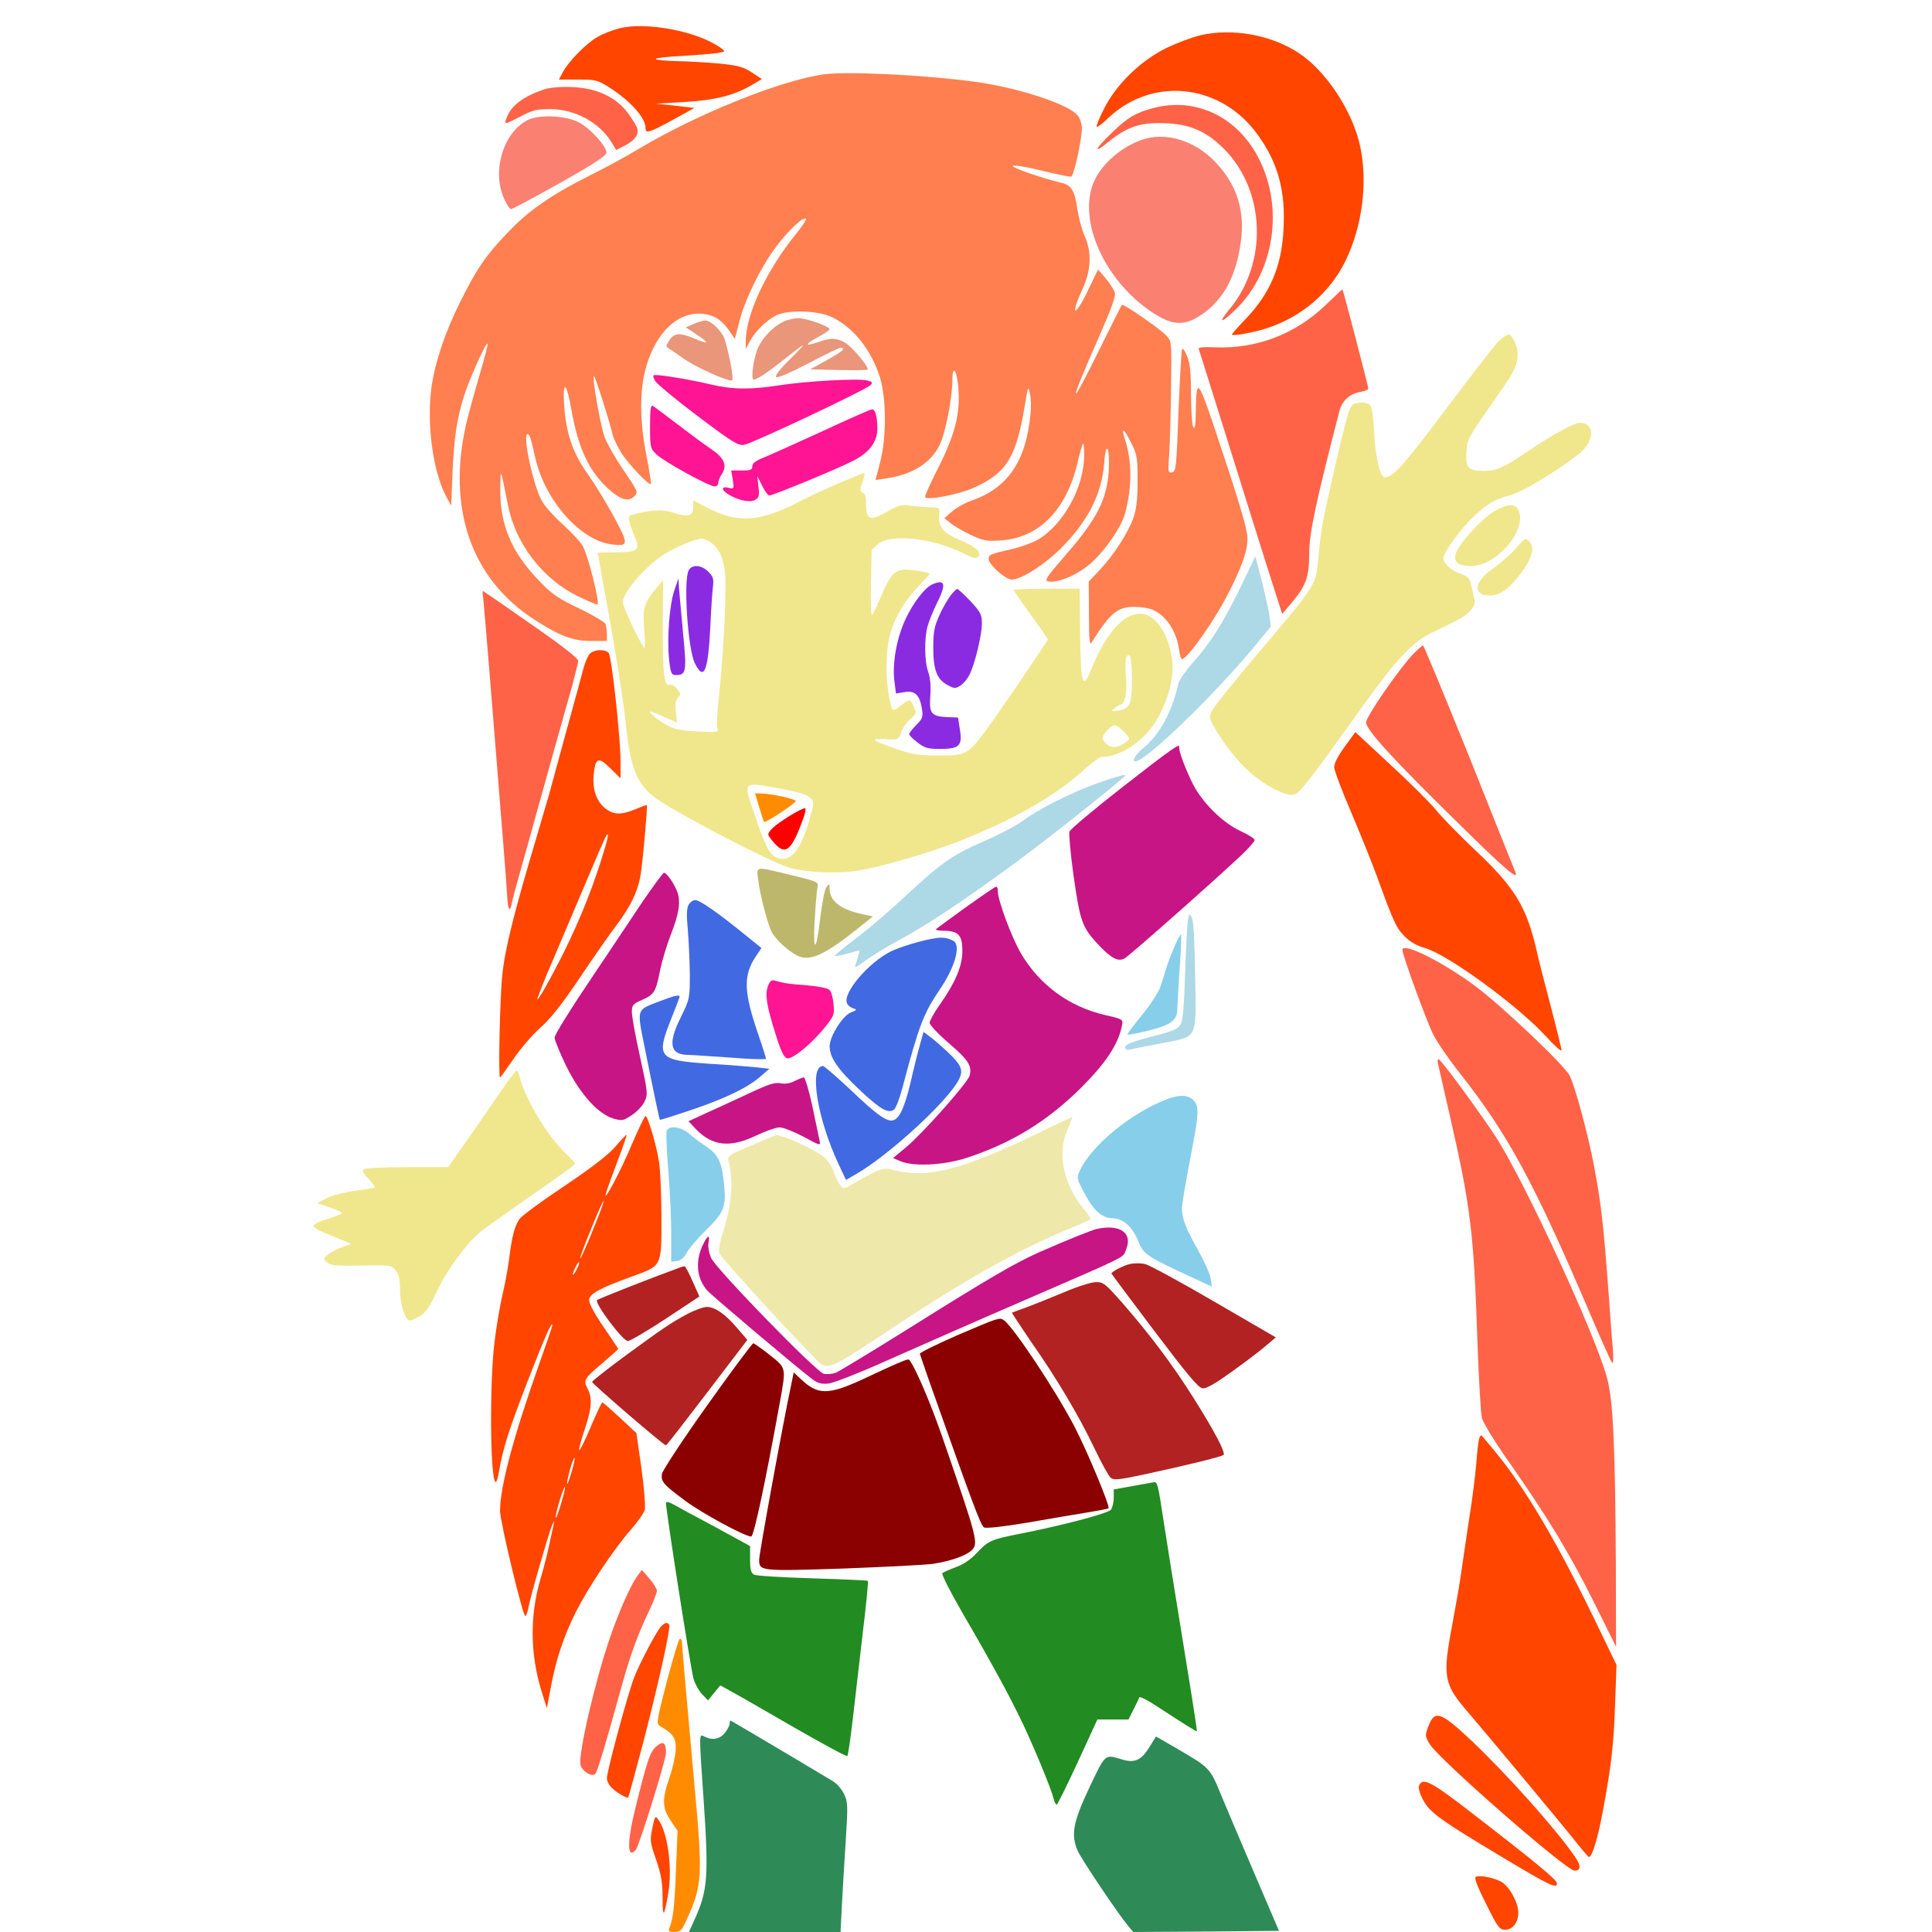 <?xml version="1.0" encoding="UTF-8" standalone="no"?>
<svg
   xmlns:dc="http://purl.org/dc/elements/1.1/"
   xmlns:cc="http://creativecommons.org/ns#"
   xmlns:rdf="http://www.w3.org/1999/02/22-rdf-syntax-ns#"
   xmlns:svg="http://www.w3.org/2000/svg"
   xmlns="http://www.w3.org/2000/svg"
   xmlns:sodipodi="http://sodipodi.sourceforge.net/DTD/sodipodi-0.dtd"
   xmlns:inkscape="http://www.inkscape.org/namespaces/inkscape"
   version="1.0"
   width="850pt"
   height="850pt"
   viewBox="0 0 850 850"
   preserveAspectRatio="xMidYMid meet"
   id="svg150"
   sodipodi:docname="3 #3145.svg"
   inkscape:version="0.92.2 5c3e80d, 2017-08-06">
  <defs
     id="defs154" />
  <sodipodi:namedview
     pagecolor="#ffffff"
     bordercolor="#666666"
     borderopacity="1"
     objecttolerance="10"
     gridtolerance="10"
     guidetolerance="10"
     inkscape:pageopacity="0"
     inkscape:pageshadow="2"
     inkscape:window-width="1920"
     inkscape:window-height="978"
     id="namedview152"
     showgrid="false"
     inkscape:zoom="0.58897835"
     inkscape:cx="753.12082"
     inkscape:cy="663.58431"
     inkscape:window-x="0"
     inkscape:window-y="1"
     inkscape:window-maximized="1"
     inkscape:current-layer="svg150" />
  <g
     transform="translate(0,850) scale(0.1,-0.1)"
     fill="#000000"
     stroke="none"
     id="g148">
    <path
       d="M0 4250 l0 -4250 1424 0 1423 0 12 57 c19 96 8 251 -19 268 -4 2 -21 -1 -38 -7 -27 -11 -34 -10 -49 5 -15 15 -18 36 -18 121 0 123 -3 128 -111 187 -96 53 -108 67 -105 132 5 164 100 496 240 837 28 69 51 131 51 139 0 33 -186 -231 -245 -349 -52 -105 -92 -235 -115 -379 -30 -188 -31 -189 -63 -100 -37 103 -191 742 -237 984 -51 271 -44 596 19 911 50 251 55 284 44 284 -5 0 -38 -19 -74 -43 -77 -52 -130 -119 -165 -209 -43 -112 -100 -177 -160 -181 -23 -2 -33 6 -61 48 -28 42 -33 59 -33 107 0 86 -9 91 -140 83 -114 -8 -144 -1 -184 44 -19 21 -19 22 2 51 12 16 22 31 22 34 0 3 -19 23 -42 44 l-41 39 20 34 c14 23 18 40 13 54 -12 30 -12 32 11 53 11 11 48 25 82 31 98 19 96 18 99 64 l3 42 180 6 c200 6 215 10 261 78 13 20 41 60 63 90 64 90 84 179 101 461 20 338 10 754 -30 1250 -52 633 -84 823 -153 917 -108 148 -160 359 -137 549 32 254 159 553 308 725 21 24 41 51 45 61 3 9 -6 49 -20 90 -31 87 -41 208 -23 292 22 106 84 210 190 317 152 153 263 199 480 199 144 0 211 -15 327 -71 75 -37 123 -76 190 -153 28 -32 52 -33 210 -5 132 23 360 28 453 9 30 -6 127 -15 215 -20 200 -11 313 -39 454 -110 57 -28 107 -48 111 -43 4 4 36 46 71 93 162 215 287 288 514 297 111 5 126 3 200 -22 105 -35 186 -85 261 -161 156 -158 243 -408 214 -621 -12 -95 -45 -205 -85 -283 -29 -57 -31 -90 -10 -149 55 -157 117 -466 130 -654 l7 -99 30 29 c16 15 126 157 245 316 219 291 242 315 282 290 30 -19 53 -61 58 -105 7 -58 -17 -112 -97 -223 -77 -107 -120 -189 -120 -229 0 -35 15 -56 40 -56 8 0 83 43 165 96 175 112 217 133 267 134 72 0 102 -92 54 -165 -9 -14 -70 -61 -137 -105 -71 -48 -128 -94 -139 -113 -27 -44 -25 -95 5 -139 15 -23 25 -51 25 -73 0 -76 -82 -185 -175 -232 -27 -14 -79 -47 -115 -73 -36 -26 -79 -54 -96 -63 -72 -37 -73 -65 -5 -224 104 -248 131 -312 179 -433 69 -174 132 -366 203 -619 33 -119 85 -304 116 -411 195 -688 218 -824 248 -1435 59 -1226 45 -1749 -56 -2168 -35 -145 -63 -191 -124 -203 -18 -3 -43 -17 -56 -30 -25 -27 -71 -32 -114 -12 -43 19 -62 -11 -67 -104 l-3 -78 897 0 898 0 0 4250 0 4250 -4250 0 -4250 0 0 -4250z"
       id="path4"
       style="fill:none" />
    <path
       d="M2720 8374 c-30 -8 -73 -25 -95 -39 -47 -27 -126 -108 -149 -153 l-17 -32 84 0 c80 0 86 -2 143 -38 90 -59 154 -131 154 -174 0 -27 14 -23 119 34 l96 53 -85 10 -85 9 125 7 c136 8 219 29 296 74 l46 27 -44 29 c-36 24 -61 31 -140 39 -53 5 -137 10 -187 11 -50 1 -93 5 -96 9 -2 4 50 11 118 14 67 4 137 10 156 13 32 6 33 7 15 20 -100 75 -335 120 -454 87z"
       id="path6"
       style="fill:#ff4500" />
    <path
       d="M5282 8345 c-35 -8 -102 -33 -150 -56 -113 -55 -221 -160 -275 -268 -21 -41 -35 -76 -32 -79 2 -3 27 15 53 41 197 183 496 148 657 -78 88 -123 121 -244 112 -413 -8 -163 -58 -282 -169 -398 -32 -33 -58 -63 -58 -66 0 -8 97 9 154 28 153 50 277 156 346 297 73 151 98 340 65 499 -32 157 -152 339 -276 418 -120 77 -288 107 -427 75z"
       id="path8"
       style="fill:#ff4500" />
    <path
       d="M3625 8173 c-189 -26 -557 -174 -815 -328 -52 -32 -149 -84 -215 -117 -169 -85 -268 -153 -360 -250 -95 -98 -139 -162 -210 -306 -67 -134 -110 -263 -126 -371 -23 -161 5 -375 64 -485 l22 -41 6 145 c7 155 18 234 50 336 22 72 97 239 104 232 3 -2 -13 -62 -34 -134 -21 -71 -48 -169 -60 -219 -85 -372 22 -682 300 -861 111 -72 169 -94 249 -94 l70 0 0 29 c0 16 -3 37 -6 46 -4 8 -57 40 -118 69 -97 47 -120 63 -181 128 -117 123 -166 243 -164 399 2 93 -1 99 35 -79 35 -168 153 -320 306 -395 42 -20 81 -37 86 -37 14 0 -42 223 -66 261 -12 19 -51 60 -86 92 -36 32 -77 77 -91 101 -38 65 -88 296 -64 296 9 0 13 -11 34 -104 42 -187 198 -364 336 -381 75 -10 76 -1 10 121 -32 60 -84 144 -114 187 -67 93 -97 181 -105 306 -7 114 11 100 33 -27 30 -167 77 -266 164 -345 52 -46 86 -56 111 -31 19 19 17 21 -45 113 -36 52 -74 119 -85 148 -18 50 -56 261 -47 269 4 4 70 -203 83 -261 4 -16 22 -52 39 -80 33 -50 121 -143 129 -134 2 2 -7 58 -20 124 -27 137 -30 259 -10 356 35 162 130 269 240 269 58 0 97 -22 133 -73 l26 -38 19 73 c25 100 92 237 160 329 54 73 122 138 134 126 3 -3 -16 -32 -42 -64 -133 -163 -224 -359 -223 -478 l0 -30 16 30 c23 45 73 94 117 117 54 27 191 22 252 -10 93 -48 167 -142 205 -261 29 -92 30 -265 1 -375 l-20 -78 46 7 c117 17 197 68 236 147 26 54 56 207 56 286 0 65 18 50 25 -22 13 -120 -11 -216 -96 -382 -27 -54 -49 -103 -49 -109 0 -20 152 9 223 43 139 65 180 134 218 372 12 70 13 73 20 40 5 -19 6 -60 3 -90 -20 -212 -101 -329 -266 -385 -25 -9 -60 -29 -79 -45 l-34 -30 25 -20 c14 -12 53 -35 88 -52 55 -26 71 -30 130 -26 170 9 292 131 342 339 10 45 22 84 25 87 3 3 5 -19 5 -50 0 -141 -91 -307 -205 -373 -22 -13 -72 -31 -110 -40 -101 -23 -105 -25 -105 -45 0 -24 74 -90 101 -90 42 0 144 65 219 140 117 118 177 236 188 372 7 104 26 73 20 -34 -8 -125 -52 -212 -188 -368 -86 -99 -97 -115 -78 -118 38 -7 109 20 168 64 64 47 153 169 170 236 31 115 31 228 -1 326 -18 55 -3 47 27 -15 27 -53 29 -67 29 -168 0 -80 -5 -124 -18 -162 -23 -66 -86 -164 -148 -230 l-49 -52 1 -143 c0 -115 3 -139 12 -124 82 130 113 156 188 156 26 0 60 -5 76 -11 60 -23 108 -93 120 -174 3 -25 9 -45 13 -45 24 0 147 175 207 295 65 129 87 198 80 253 -6 47 -47 182 -153 497 -64 187 -71 191 -73 40 -1 -56 -4 -75 -11 -65 -5 8 -10 72 -10 142 0 94 -4 138 -16 168 -9 23 -19 38 -23 35 -3 -4 -10 -126 -16 -273 -9 -247 -11 -267 -28 -270 -18 -4 -19 2 -13 80 3 45 7 176 8 290 3 204 3 206 -20 231 -28 30 -190 142 -196 136 -2 -2 -45 -87 -95 -189 -142 -288 -144 -265 -4 52 51 116 72 174 68 190 -4 13 -22 41 -40 63 l-34 39 -48 -99 c-54 -112 -75 -106 -23 7 41 88 45 168 11 242 -12 28 -26 81 -32 120 -10 76 -26 101 -67 111 -92 22 -223 68 -216 75 5 5 60 -4 128 -21 65 -16 123 -28 129 -26 12 4 46 161 47 212 0 17 -7 41 -16 54 -35 50 -259 124 -453 151 -220 30 -562 47 -666 33z"
       id="path10"
       style="fill:#ff7f50" />
    <path
       d="M2395 8107 c-98 -33 -151 -75 -169 -134 -7 -21 -3 -20 59 12 58 31 76 35 138 35 107 -1 213 -58 267 -145 l21 -35 39 20 c44 23 63 50 53 77 -3 10 -21 39 -40 65 -51 70 -138 111 -246 115 -50 2 -98 -2 -122 -10z"
       id="path12"
       style="fill:#ff6347" />
    <path
       d="M5072 8024 c-75 -20 -109 -40 -175 -103 -77 -73 -93 -104 -25 -49 87 71 144 90 252 86 113 -4 185 -36 263 -115 182 -185 191 -502 21 -705 -54 -65 -33 -61 35 7 164 164 205 442 96 656 -93 185 -279 274 -467 223z"
       id="path14"
       style="fill:#ff6347" />
    <path
       d="M2318 7970 c-105 -57 -154 -224 -101 -342 12 -27 26 -48 31 -48 6 0 102 51 214 114 141 79 204 120 206 133 4 26 -71 109 -122 135 -60 31 -178 35 -228 8z"
       id="path16"
       style="fill:#fa8072" />
    <path
       d="M5021 7884 c-99 -36 -187 -118 -215 -201 -58 -171 61 -423 263 -557 77 -51 126 -59 184 -30 115 60 184 172 206 340 19 137 -17 250 -110 349 -92 98 -223 137 -328 99z"
       id="path18"
       style="fill:#fa8072" />
    <path
       d="M5829 7155 c-132 -126 -304 -191 -485 -183 -53 2 -73 0 -70 -8 3 -7 59 -187 126 -400 67 -214 148 -474 181 -577 l60 -188 41 48 c64 76 78 114 78 219 0 88 30 228 132 622 12 49 44 79 94 88 19 3 34 10 34 15 0 9 -110 432 -114 436 0 1 -35 -32 -77 -72z"
       id="path20"
       style="fill:#ff6347" />
    <path
       d="M3445 7084 c-43 -22 -84 -63 -107 -108 -21 -41 -37 -146 -22 -146 15 0 65 34 139 93 39 31 73 57 76 57 4 0 -23 -29 -59 -64 -37 -36 -62 -68 -58 -74 4 -7 53 13 140 58 73 39 138 70 144 70 27 0 8 -17 -61 -55 l-72 -40 124 -3 c68 -1 126 -1 128 2 9 9 -69 101 -100 119 -39 21 -62 21 -117 2 -61 -21 -61 -11 -1 22 28 15 51 31 51 34 0 13 -100 49 -137 49 -21 0 -51 -7 -68 -16z"
       id="path22"
       style="fill:#e9967a" />
    <path
       d="M3051 7074 l-34 -14 47 -31 c26 -17 45 -33 43 -35 -2 -3 -25 5 -51 16 -64 27 -90 26 -111 -7 -17 -26 -17 -27 0 -38 9 -5 36 -24 59 -40 52 -39 207 -108 217 -98 7 7 -7 89 -31 175 -11 39 -61 88 -88 88 -9 -1 -32 -7 -51 -16z"
       id="path24"
       style="fill:#e9967a" />
    <path
       d="M6588 6993 c-19 -21 -124 -156 -232 -300 -180 -240 -227 -293 -265 -293 -19 0 -40 88 -45 193 -3 63 -10 115 -17 123 -8 10 -26 14 -48 12 -43 -4 -41 0 -101 -253 -60 -259 -69 -308 -79 -422 -12 -130 -5 -119 -260 -420 -106 -125 -200 -242 -209 -260 -15 -31 -14 -33 33 -110 27 -43 77 -106 111 -139 71 -71 179 -130 217 -120 25 6 63 55 314 405 143 199 212 270 300 311 121 58 134 65 160 92 20 21 24 33 19 55 -4 15 -10 43 -14 61 -6 28 -14 36 -47 48 -40 13 -75 45 -75 69 0 23 78 131 132 181 62 59 90 75 170 98 65 19 279 155 321 205 44 53 33 111 -22 111 -26 0 -115 -49 -236 -130 -102 -69 -131 -81 -186 -82 -70 0 -82 13 -77 84 5 61 -2 49 165 289 58 83 71 128 52 182 -8 23 -21 43 -29 45 -9 1 -32 -14 -52 -35z"
       id="path26"
       style="fill:#f0e68c" />
    <path
       d="M2882 6825 c8 -14 92 -84 188 -156 154 -116 177 -130 204 -126 36 6 534 241 555 262 12 12 10 15 -14 21 -39 10 -270 -3 -385 -21 -127 -20 -209 -19 -305 4 -79 19 -209 41 -240 41 -14 0 -14 -3 -3 -25z"
       id="path28"
       style="fill:#ff1493" />
    <path
       d="M2860 6625 c0 -92 1 -98 28 -124 30 -30 231 -141 256 -141 9 0 16 7 16 15 0 9 7 27 16 40 24 37 11 69 -44 107 -26 17 -92 66 -147 108 -55 42 -106 80 -112 84 -10 6 -13 -15 -13 -89z"
       id="path30"
       style="fill:#ff1493" />
    <path
       d="M3610 6599 c-118 -54 -234 -106 -257 -115 -29 -12 -43 -23 -43 -35 0 -16 -8 -19 -46 -19 l-47 0 7 -41 c6 -40 6 -41 -19 -35 -31 8 -33 -9 -2 -28 43 -27 94 -38 118 -26 18 10 21 18 16 58 l-5 47 21 -42 c12 -24 26 -43 31 -43 18 0 319 125 376 156 67 36 100 82 100 138 0 53 -9 86 -24 85 -6 0 -108 -45 -226 -100z"
       id="path32"
       style="fill:#ff1493" />
    <path
       d="M3695 6376 c-55 -23 -140 -63 -190 -89 -160 -82 -260 -89 -385 -25 l-70 36 0 -29 c0 -40 -21 -46 -86 -25 -53 17 -100 14 -186 -10 -18 -5 -15 -25 16 -98 24 -56 11 -66 -85 -66 -44 0 -79 -1 -79 -3 0 -2 9 -52 20 -113 53 -285 91 -522 105 -654 18 -171 47 -246 118 -303 69 -56 489 -277 592 -312 69 -23 217 -31 312 -15 96 15 312 78 435 126 244 96 426 199 551 312 37 34 75 62 85 62 87 0 197 78 249 177 70 131 80 248 31 355 -80 173 -222 111 -324 -140 -41 -101 -49 -80 -52 146 l-2 202 -145 0 c-80 0 -145 -3 -145 -6 0 -3 34 -52 75 -109 41 -56 75 -105 75 -108 0 -7 -234 -351 -284 -416 -68 -90 -81 -96 -199 -95 -84 0 -116 5 -181 28 -113 39 -123 47 -52 44 58 -3 59 -3 70 29 6 17 23 43 39 57 31 29 31 27 15 61 -14 31 -19 31 -57 -1 -23 -19 -32 -22 -36 -12 -28 79 -33 234 -10 323 20 77 65 153 126 216 27 28 49 52 49 54 0 8 -99 23 -121 18 -39 -9 -55 -29 -90 -111 -18 -42 -36 -81 -41 -87 -6 -6 -8 50 -6 138 l3 149 28 24 c56 48 243 27 381 -43 35 -18 51 -22 59 -14 19 19 -5 43 -73 72 -79 33 -103 60 -98 110 3 36 3 36 -37 37 -22 0 -61 4 -87 7 -41 6 -54 3 -101 -24 -82 -47 -97 -41 -97 39 0 24 -5 40 -15 44 -13 4 -13 10 0 46 8 22 11 40 7 39 -4 -1 -52 -20 -107 -43z m-563 -266 c42 -32 61 -94 60 -190 -1 -139 -13 -337 -28 -474 -8 -71 -12 -138 -8 -149 6 -19 3 -20 -89 -15 -79 4 -103 10 -139 31 -40 23 -79 57 -65 57 2 0 30 -11 60 -25 l56 -24 -6 47 c-4 35 -1 52 10 63 13 13 12 18 -4 38 -11 13 -25 21 -34 18 -23 -10 -30 51 -29 265 l1 196 -30 -36 c-55 -69 -60 -88 -53 -179 4 -46 5 -83 2 -83 -11 0 -96 179 -96 201 0 40 89 146 168 201 50 35 147 77 178 78 12 0 33 -9 46 -20z m1848 -599 c0 -110 -8 -128 -60 -137 -33 -5 -34 -5 -16 10 11 9 23 16 26 16 19 0 30 56 24 120 -7 71 -1 106 16 95 6 -3 10 -49 10 -104z m-35 -231 c28 -29 28 -30 9 -45 -33 -25 -63 -29 -84 -10 -25 23 -25 33 2 62 28 30 38 29 73 -7z m-1510 -250 c75 -14 116 -26 129 -40 19 -19 19 -20 -3 -97 -41 -141 -86 -192 -146 -165 -31 14 -49 51 -96 191 -50 147 -55 142 116 111z"
       id="path34"
       style="fill:#f0e68c" />
    <path
       d="M3030 5991 c-24 -45 -4 -346 27 -409 40 -80 58 -38 68 158 3 69 8 146 11 172 5 41 3 50 -20 73 -30 30 -71 33 -86 6z"
       id="path36"
       style="fill:#8a2be2" />
    <path
       d="M2966 5900 c-21 -65 -32 -210 -22 -304 7 -60 10 -66 31 -66 44 0 47 16 30 186 -8 88 -16 177 -18 199 l-2 40 -19 -55z"
       id="path38"
       style="fill:#8a2be2" />
    <path
       d="M3340 4949 c10 -34 20 -63 22 -65 6 -6 140 83 139 92 -2 9 -106 32 -153 33 l-26 1 18 -61z"
       id="path40"
       style="fill:#ff8c00" />
    <path
       d="M3470 4908 c-62 -39 -89 -64 -90 -80 0 -4 13 -22 28 -39 49 -54 76 -30 127 113 8 21 11 40 7 42 -4 2 -37 -14 -72 -36z"
       id="path42"
       style="fill:#ff0000" />
    <path
       d="M6570 6248 c-56 -34 -155 -145 -166 -186 -9 -34 12 -52 63 -52 56 0 108 27 160 83 48 52 71 115 57 155 -14 39 -49 39 -114 0z"
       id="path44"
       style="fill:#f0e68c" />
    <path
       d="M6665 6083 c-22 -25 -66 -63 -97 -85 -83 -56 -90 -118 -14 -118 45 0 86 29 139 100 48 64 61 112 35 138 -17 17 -18 16 -63 -35z"
       id="path46"
       style="fill:#f0e68c" />
    <path
       d="M5457 5915 c-76 -156 -132 -245 -212 -334 -30 -34 -57 -74 -61 -89 -26 -122 -83 -226 -155 -284 -33 -27 -51 -58 -34 -58 44 0 336 281 514 494 l82 99 -6 48 c-4 26 -19 95 -34 154 l-28 107 -66 -137z"
       id="path48"
       style="fill:#add8e6" />
    <path
       d="M4104 5930 c-33 -13 -85 -79 -120 -154 -39 -83 -59 -194 -49 -273 l7 -54 37 6 c46 8 67 -12 77 -72 6 -38 3 -45 -25 -73 -17 -17 -31 -35 -31 -40 0 -5 17 -22 37 -37 31 -24 46 -28 99 -28 85 0 99 14 87 86 l-8 52 -47 2 c-71 3 -81 16 -75 94 3 42 0 78 -9 104 -17 47 -18 147 -3 202 6 22 24 66 40 99 43 86 38 109 -17 86z"
       id="path50"
       style="fill:#8a2be2" />
    <path
       d="M4182 5880 c-12 -16 -35 -55 -49 -87 -22 -48 -27 -72 -27 -143 0 -98 16 -140 65 -165 28 -15 33 -15 55 -1 13 9 31 30 39 47 23 44 55 175 55 226 0 39 -6 50 -51 99 -29 30 -55 54 -58 53 -3 0 -16 -13 -29 -29z"
       id="path52"
       style="fill:#8a2be2" />
    <path
       d="M2126 5868 c2 -18 15 -172 29 -343 60 -740 75 -933 77 -977 3 -53 13 -63 20 -20 3 15 20 79 38 142 18 63 45 160 60 215 15 55 54 192 85 305 32 113 69 246 83 295 13 50 25 97 26 107 1 11 -71 67 -208 162 -114 80 -210 146 -211 146 -2 0 -2 -15 1 -32z"
       id="path54"
       style="fill:#ff6347" />
    <path
       d="M6218 5623 c-60 -62 -208 -276 -208 -301 0 -33 123 -167 406 -444 207 -204 267 -255 251 -215 -3 6 -94 234 -202 505 -109 270 -201 492 -204 492 -4 0 -23 -17 -43 -37z"
       id="path56"
       style="fill:#ff6347" />
    <path
       d="M2596 5625 c-9 -9 -20 -35 -27 -58 -6 -23 -42 -157 -81 -297 -38 -140 -72 -264 -75 -275 -3 -11 -26 -87 -50 -170 -100 -335 -142 -501 -153 -615 -11 -102 -18 -450 -10 -450 3 1 29 37 59 81 30 44 83 106 118 137 46 41 96 104 175 222 61 91 133 194 160 229 65 86 98 157 108 233 11 75 29 292 26 296 -2 1 -24 -7 -50 -18 -63 -27 -98 -25 -135 5 -38 32 -55 83 -49 147 8 75 20 80 73 28 l45 -44 0 76 c0 104 -39 460 -52 475 -14 18 -63 16 -82 -2z m68 -847 c-47 -161 -109 -319 -189 -479 -54 -107 -107 -201 -111 -196 -2 2 31 87 75 188 43 101 109 256 146 344 37 88 72 168 77 178 16 32 17 17 2 -35z"
       id="path58"
       style="fill:#ff4500" />
    <path
       d="M5941 5249 c-53 -71 -71 -103 -71 -125 0 -13 34 -104 76 -201 41 -97 93 -226 115 -287 70 -192 82 -219 119 -256 23 -23 54 -41 86 -50 101 -27 413 -255 538 -392 36 -40 66 -66 66 -59 0 8 -22 97 -49 200 -27 102 -55 211 -61 241 -44 191 -97 277 -268 438 -70 66 -147 145 -172 176 -25 31 -115 121 -201 200 l-156 145 -22 -30z"
       id="path60"
       style="fill:#ff4500" />
    <path
       d="M4942 5040 c-127 -99 -234 -189 -237 -199 -3 -11 5 -100 19 -199 28 -196 37 -223 110 -300 55 -58 85 -74 113 -59 21 11 394 341 516 456 31 30 57 59 57 65 0 6 -28 24 -63 40 -81 38 -173 130 -214 217 -33 69 -58 139 -55 152 6 20 -33 -7 -246 -173z"
       id="path62"
       style="fill:#c71585" />
    <path
       d="M4830 5055 c-121 -44 -262 -115 -328 -165 -28 -21 -106 -62 -173 -91 -138 -60 -187 -94 -348 -244 -63 -59 -159 -141 -213 -182 -55 -41 -98 -77 -96 -79 2 -2 28 3 57 11 l53 14 -6 -24 c-3 -13 -9 -31 -13 -42 -5 -12 8 -7 42 19 28 21 93 61 145 89 132 71 291 177 525 349 152 113 430 333 474 376 12 11 -34 -1 -119 -31z"
       id="path64"
       style="fill:#add8e6" />
    <path
       d="M5797 5058 c-13 -18 -34 -51 -45 -73 -28 -55 -91 -125 -186 -204 -162 -136 -275 -250 -281 -284 -3 -18 -1 -147 4 -287 8 -236 8 -257 -8 -280 -19 -27 -35 -31 -191 -55 -172 -25 -175 -26 -226 -105 -52 -81 -95 -173 -129 -279 -14 -41 -25 -78 -25 -80 0 -3 21 15 48 40 125 120 221 183 355 234 128 48 187 28 187 -62 0 -27 -16 -135 -37 -241 -36 -192 -36 -193 -19 -247 33 -105 67 -141 214 -225 74 -42 137 -82 142 -90 11 -18 2 -39 -34 -78 -31 -33 -31 -34 -11 -50 12 -9 39 -32 60 -50 l40 -33 -35 -30 c-19 -17 -87 -69 -150 -116 -63 -48 -121 -93 -127 -102 -22 -26 -14 -59 37 -157 28 -52 50 -101 50 -109 0 -12 -160 -71 -242 -89 -15 -4 -35 -17 -43 -29 -13 -21 -12 -46 20 -268 99 -685 177 -988 355 -1384 70 -156 123 -278 133 -307 6 -17 36 -18 435 -18 l429 0 12 26 c10 23 9 33 -10 68 -52 98 -67 133 -71 156 -3 25 -2 25 57 22 33 -2 77 -8 99 -13 21 -6 41 -7 44 -4 10 9 -26 34 -210 145 -166 101 -228 152 -228 191 0 11 5 41 11 65 12 46 12 46 48 39 45 -8 91 -39 321 -220 102 -79 190 -145 195 -144 12 0 7 4 -266 235 -118 100 -224 192 -237 206 -33 36 -43 82 -31 137 19 88 57 112 115 75 24 -16 24 -15 -8 35 -44 73 -48 140 -14 286 35 157 82 426 101 590 81 710 23 1346 -187 2020 -22 72 -43 139 -46 150 -27 98 -365 1002 -380 1017 -6 6 -19 -3 -35 -24z"
       id="path66"
       style="fill:none" />
    <path
       d="M3336 4628 c7 -63 41 -193 59 -228 17 -33 72 -84 112 -104 55 -28 121 2 271 122 l62 50 -50 11 c-92 20 -140 57 -140 111 -1 23 -2 24 -14 7 -8 -10 -19 -69 -27 -133 -17 -153 -33 -162 -25 -13 4 63 9 126 12 141 6 30 12 27 -156 68 -117 27 -112 29 -104 -32z"
       id="path68"
       style="fill:#bdb76b" />
    <path
       d="M2827 4533 c-47 -71 -153 -229 -236 -353 -83 -123 -151 -233 -151 -245 0 -11 23 -67 51 -125 61 -123 139 -210 207 -231 39 -11 44 -10 82 15 22 15 48 41 56 60 15 31 14 41 -20 196 -20 90 -36 178 -36 197 0 31 4 36 45 54 54 24 60 34 80 134 9 43 30 111 46 152 36 92 44 142 30 186 -13 37 -47 87 -60 87 -4 0 -46 -57 -94 -127z"
       id="path70"
       style="fill:#c71585" />
    <path
       d="M4250 4509 c-69 -50 -128 -93 -132 -97 -4 -4 13 -7 37 -7 63 -1 80 -21 79 -93 -1 -65 -32 -137 -102 -236 -23 -33 -42 -67 -42 -76 0 -9 38 -50 85 -90 86 -74 102 -100 91 -142 -8 -31 -207 -255 -279 -315 l-58 -48 33 -14 c56 -24 189 -18 288 14 200 65 359 162 511 314 105 106 159 187 175 268 6 28 5 29 -73 47 -158 36 -289 132 -371 271 -41 70 -102 234 -102 274 0 12 -3 21 -7 20 -5 0 -64 -41 -133 -90z"
       id="path72"
       style="fill:#c71585" />
    <path
       d="M3029 4518 c-8 -15 -9 -46 -3 -107 4 -47 8 -135 9 -196 0 -108 -1 -111 -39 -189 -58 -116 -49 -165 28 -167 17 0 102 -6 189 -12 86 -7 157 -9 157 -5 0 4 -15 52 -34 107 -64 187 -67 258 -11 343 l25 37 -73 59 c-118 96 -198 152 -218 152 -10 0 -24 -10 -30 -22z"
       id="path74"
       style="fill:#4169e1" />
    <path
       d="M5227 4454 c-4 -16 -9 -121 -13 -234 -4 -146 -10 -211 -20 -227 -14 -23 -31 -29 -161 -63 -57 -15 -83 -27 -83 -37 0 -11 7 -14 23 -10 12 3 74 15 137 27 163 32 153 11 148 300 -2 148 -7 242 -15 254 -10 18 -11 17 -16 -10z"
       id="path76"
       style="fill:#add8e6" />
    <path
       d="M5171 4344 c-12 -26 -29 -70 -38 -98 -9 -28 -22 -69 -29 -91 -8 -22 -43 -76 -79 -120 -36 -44 -65 -83 -65 -86 0 -4 42 4 93 17 101 25 127 45 127 98 0 17 5 96 10 175 6 79 8 146 6 149 -2 2 -14 -18 -25 -44z"
       id="path78"
       style="fill:#87ceeb" />
    <path
       d="M4120 4373 c-58 -8 -158 -38 -201 -59 -98 -49 -211 -182 -193 -227 3 -9 15 -19 27 -23 19 -6 18 -8 -11 -19 -36 -16 -92 -105 -92 -148 0 -49 36 -102 131 -191 93 -88 128 -107 153 -87 8 7 24 49 36 94 72 273 93 328 163 431 66 97 94 190 65 214 -18 13 -48 20 -78 15z"
       id="path80"
       style="fill:#4169e1" />
    <path
       d="M6170 4321 c0 -23 106 -313 135 -371 18 -36 71 -113 118 -172 212 -269 327 -482 577 -1068 46 -107 87 -199 92 -205 6 -6 7 17 4 60 -4 39 -13 162 -21 275 -20 267 -31 367 -61 525 -25 135 -85 360 -109 404 -23 45 -297 305 -411 390 -143 107 -324 198 -324 162z"
       id="path82"
       style="fill:#ff6347" />
    <path
       d="M3379 4163 c-14 -37 -7 -85 32 -209 23 -75 37 -105 51 -110 23 -7 111 65 170 140 37 46 40 54 35 99 -2 27 -10 55 -18 62 -8 8 -50 16 -99 20 -79 6 -96 8 -142 21 -13 4 -21 -3 -29 -23z"
       id="path84"
       style="fill:#ff1493" />
    <path
       d="M2900 4094 c-100 -38 -98 -31 -66 -191 39 -195 67 -327 69 -330 1 -1 62 18 136 43 147 49 250 98 308 149 l38 33 -55 6 c-30 3 -125 11 -210 16 -225 15 -235 27 -166 200 20 50 36 92 36 95 0 10 -26 4 -90 -21z"
       id="path86"
       style="fill:#4169e1" />
    <path
       d="M4047 3902 c-9 -31 -28 -107 -42 -169 -27 -113 -52 -163 -83 -163 -29 0 -73 33 -184 139 -59 55 -112 101 -117 101 -63 0 -26 -231 69 -433 l32 -68 47 27 c126 73 350 272 430 383 45 64 41 85 -25 148 -30 29 -68 62 -84 73 l-27 20 -16 -58z"
       id="path88"
       style="fill:#4169e1" />
    <path
       d="M6326 3823 c2 -10 26 -115 53 -233 91 -397 105 -511 121 -990 6 -168 15 -321 20 -340 6 -20 56 -103 114 -185 176 -252 267 -402 374 -615 l102 -205 -1 370 c-3 519 -12 711 -38 810 -49 187 -363 867 -490 1063 -74 113 -242 342 -252 342 -4 0 -5 -8 -3 -17z"
       id="path90"
       style="fill:#ff6347" />
    <path
       d="M2190 3679 c-41 -60 -107 -156 -147 -212 l-71 -102 -179 0 c-98 0 -184 -4 -191 -9 -11 -6 -6 -16 19 -42 18 -19 31 -36 28 -38 -2 -3 -41 -9 -87 -15 -46 -6 -100 -20 -124 -32 l-43 -22 58 -20 c32 -10 55 -22 50 -26 -4 -4 -34 -15 -65 -25 -32 -9 -58 -22 -58 -29 0 -7 21 -21 48 -31 26 -11 63 -26 82 -34 l35 -15 -38 -13 c-21 -7 -49 -22 -62 -32 -23 -19 -24 -20 -6 -36 15 -14 39 -16 150 -14 129 3 133 2 152 -21 14 -17 19 -39 19 -87 0 -64 23 -134 44 -134 6 0 26 9 44 20 25 15 43 42 71 103 44 95 130 213 193 266 25 20 129 94 231 165 103 71 187 132 187 135 0 4 -21 27 -46 51 -79 77 -174 237 -198 333 -3 15 -10 27 -14 27 -4 -1 -41 -50 -82 -111z"
       id="path92"
       style="fill:#f0e68c" />
    <path
       d="M3496 3744 c-18 -10 -40 -14 -61 -10 -26 5 -54 -4 -141 -45 -60 -28 -144 -67 -187 -86 l-78 -36 33 -35 c73 -75 150 -83 267 -27 40 19 85 35 101 35 16 0 63 -19 105 -41 73 -40 76 -40 71 -18 -3 13 -17 81 -32 152 -15 70 -32 127 -38 127 -6 -1 -24 -8 -40 -16z"
       id="path94"
       style="fill:#c71585" />
    <path
       d="M5137 3665 c-154 -57 -332 -201 -385 -313 -16 -33 -16 -35 17 -98 40 -78 80 -114 126 -114 46 0 88 -38 114 -103 23 -57 36 -65 250 -164 l73 -34 -6 38 c-4 21 -29 76 -55 123 -55 97 -71 140 -71 184 0 17 16 112 35 211 41 209 42 238 15 265 -23 23 -59 25 -113 5z"
       id="path96"
       style="fill:#87ceeb" />
    <path
       d="M2781 3468 c-50 -120 -129 -268 -115 -218 4 14 26 76 50 139 24 63 42 116 41 118 -2 1 -25 -22 -50 -52 -32 -37 -105 -93 -227 -175 -99 -66 -187 -131 -195 -144 -22 -33 -33 -78 -45 -175 -6 -46 -20 -120 -31 -165 -10 -44 -26 -137 -34 -206 -22 -186 -18 -610 6 -610 4 0 10 19 14 43 16 99 43 185 127 402 77 198 108 268 108 243 0 -3 -25 -77 -56 -164 -115 -324 -174 -545 -174 -651 0 -48 100 -463 111 -463 4 0 10 17 14 38 8 47 90 329 104 362 11 24 11 24 5 -5 -24 -114 -35 -160 -57 -235 -47 -160 -44 -332 6 -492 l23 -73 18 95 c23 122 55 218 110 329 55 108 166 275 240 359 31 35 59 75 63 90 3 15 -3 97 -15 182 l-22 155 -72 67 c-40 37 -75 68 -78 68 -3 0 -25 -47 -50 -105 -24 -58 -47 -105 -51 -105 -4 0 6 39 22 87 33 97 36 141 14 184 -20 37 -16 43 68 114 37 32 67 59 67 60 0 2 -30 46 -66 99 -43 63 -64 104 -62 119 4 26 49 50 183 99 139 50 135 42 135 260 0 101 -5 212 -11 248 -11 72 -49 200 -59 200 -4 0 -30 -55 -59 -122z m-173 -381 c-28 -70 -53 -125 -55 -123 -2 2 19 61 48 130 28 70 53 125 55 123 2 -2 -19 -61 -48 -130z m-72 -174 c-8 -15 -15 -25 -16 -21 0 12 23 58 27 54 3 -2 -2 -17 -11 -33z m-21 -888 c-9 -32 -18 -55 -20 -53 -2 2 4 29 12 61 9 31 18 55 21 53 2 -3 -4 -30 -13 -61z m-46 -139 c-11 -37 -22 -66 -24 -64 -3 2 5 35 16 72 11 37 22 66 24 64 3 -2 -5 -35 -16 -72z"
       id="path98"
       style="fill:#ff4500" />
    <path
       d="M4566 3514 c-329 -160 -486 -201 -631 -162 -48 13 -58 10 -178 -58 -46 -27 -48 -27 -61 -8 -8 10 -20 36 -27 56 -6 20 -24 48 -38 62 -37 35 -198 109 -219 101 -9 -3 -61 -25 -115 -48 -86 -36 -97 -44 -93 -62 25 -86 16 -195 -25 -323 -12 -35 -18 -73 -15 -85 5 -19 418 -469 450 -489 31 -21 70 -2 263 127 346 231 575 362 808 461 61 25 112 48 114 50 2 1 -13 23 -33 47 -89 109 -116 247 -68 351 12 27 21 50 20 51 -2 1 -70 -31 -152 -71z"
       id="path100"
       style="fill:#eee8aa" />
    <path
       d="M2933 3524 c-3 -9 0 -91 8 -183 7 -91 13 -217 12 -279 l0 -113 25 3 c17 2 32 15 44 38 11 19 46 60 78 92 82 79 94 105 87 193 -9 108 -24 142 -76 178 -25 17 -61 43 -79 59 -37 32 -89 38 -99 12z"
       id="path102"
       style="fill:#87ceeb" />
    <path
       d="M4825 3093 c-22 -5 -127 -47 -250 -101 -108 -48 -215 -110 -571 -333 -166 -104 -313 -193 -328 -199 -15 -5 -38 -7 -52 -4 -34 9 -471 458 -495 509 -10 23 -15 50 -12 67 8 41 -5 34 -27 -14 -32 -71 -24 -146 23 -197 23 -25 405 -348 461 -389 24 -18 40 -22 71 -19 22 2 144 50 270 107 127 56 385 170 575 252 484 210 449 192 464 230 31 73 -26 114 -129 91z"
       id="path104"
       style="fill:#c71585" />
    <path
       d="M4973 2939 c-28 -5 -83 -34 -83 -42 0 -2 85 -115 188 -252 146 -193 194 -251 213 -253 17 -2 56 21 134 77 61 44 128 95 149 114 l39 33 -272 158 c-149 87 -286 161 -304 165 -18 4 -47 4 -64 0z"
       id="path106"
       style="fill:#b22222" />
    <path
       d="M2990 2923 c-142 -52 -357 -137 -363 -143 -13 -12 113 -180 135 -180 10 0 85 44 167 98 l148 98 -30 67 c-16 37 -32 67 -36 66 -3 0 -13 -3 -21 -6z"
       id="path108"
       style="fill:#b22222" />
    <path
       d="M4680 2814 c-58 -24 -132 -54 -165 -66 -33 -12 -61 -22 -63 -23 -1 -1 36 -57 82 -125 114 -162 214 -331 281 -472 30 -63 62 -121 71 -129 14 -12 34 -10 143 13 199 43 345 79 354 87 10 10 -41 107 -136 257 -89 141 -189 274 -306 408 -78 89 -87 96 -120 95 -20 0 -83 -20 -141 -45z"
       id="path110"
       style="fill:#b22222" />
    <path
       d="M3024 2719 c-71 -38 -108 -63 -284 -192 -74 -55 -135 -103 -135 -107 0 -8 316 -280 325 -279 3 0 84 105 181 232 l177 232 -43 50 c-52 62 -99 95 -135 95 -15 0 -54 -14 -86 -31z"
       id="path112"
       style="fill:#b22222" />
    <path
       d="M4215 2627 c-93 -41 -169 -78 -168 -83 1 -5 22 -65 46 -134 183 -517 222 -622 236 -630 10 -5 84 3 191 21 96 17 215 37 265 45 49 8 90 16 92 18 8 8 -95 255 -151 362 -85 162 -268 437 -310 466 -18 13 -25 10 -201 -65z"
       id="path114"
       style="fill:#8b0000" />
    <path
       d="M3110 2315 c-107 -150 -196 -286 -198 -300 -4 -34 6 -46 103 -118 74 -55 262 -157 290 -157 12 0 64 248 126 590 28 156 29 150 -45 209 -35 28 -68 51 -72 51 -5 -1 -97 -124 -204 -275z"
       id="path116"
       style="fill:#8b0000" />
    <path
       d="M3944 2500 c-22 -9 -90 -41 -150 -69 -150 -69 -196 -69 -270 1 l-32 30 -10 -49 c-38 -178 -142 -748 -142 -775 0 -50 3 -51 367 -39 186 7 366 16 400 21 75 12 141 35 165 57 35 31 31 45 -127 503 -57 165 -134 340 -149 339 -6 0 -29 -9 -52 -19z"
       id="path118"
       style="fill:#8b0000" />
    <path
       d="M6507 2168 c-3 -13 -9 -61 -12 -108 -4 -47 -17 -155 -31 -240 -13 -85 -28 -189 -34 -230 -5 -41 -24 -149 -41 -240 -43 -227 -37 -259 67 -380 98 -114 438 -523 484 -582 25 -32 48 -58 51 -58 14 0 40 86 63 213 36 195 46 284 52 467 l6 165 -99 205 c-118 242 -219 426 -315 570 -59 88 -91 130 -178 233 -4 5 -10 -2 -13 -15z"
       id="path120"
       style="fill:#ff4500" />
    <path
       d="M4983 1962 l-83 -15 0 -37 c0 -20 -6 -43 -12 -52 -13 -16 -207 -68 -406 -107 -122 -24 -135 -30 -187 -86 -24 -26 -59 -49 -90 -60 -27 -10 -54 -22 -59 -26 -5 -4 34 -81 86 -171 135 -232 214 -377 271 -498 55 -118 122 -281 132 -322 4 -16 10 -28 14 -28 3 0 45 84 93 188 l86 187 69 0 68 0 22 44 c12 24 24 48 25 53 2 6 37 -12 78 -39 122 -80 174 -112 176 -110 1 1 -17 121 -41 267 -74 456 -86 532 -106 660 -24 159 -27 170 -42 169 -6 -1 -49 -9 -94 -17z"
       id="path122"
       style="fill:#228b22" />
    <path
       d="M2930 1887 c0 -34 107 -717 121 -772 6 -22 23 -53 37 -68 l27 -28 27 33 27 33 38 -21 c21 -11 145 -82 276 -158 132 -76 241 -135 245 -132 3 4 14 77 24 164 10 86 30 257 44 380 15 122 25 225 22 227 -2 2 -112 7 -244 11 -131 4 -247 11 -256 16 -14 7 -18 22 -18 68 l0 58 -152 83 c-84 45 -168 90 -185 100 -23 12 -33 14 -33 6z"
       id="path124"
       style="fill:#228b22" />
    <path
       d="M2802 1563 c-29 -41 -76 -147 -117 -264 -66 -191 -142 -518 -131 -564 7 -28 51 -55 65 -39 9 9 43 121 111 367 41 151 74 242 129 357 17 36 31 72 31 81 0 9 -15 33 -33 54 l-33 38 -22 -30z"
       id="path126"
       style="fill:#ff6347" />
    <path
       d="M3909 1563 c-45 -7 -57 -31 -68 -138 -15 -135 -66 -719 -91 -1045 -11 -146 -23 -291 -27 -322 l-6 -58 613 0 612 0 -32 43 c-132 174 -253 395 -326 592 -27 72 -83 200 -125 285 -101 206 -322 588 -360 623 -26 24 -36 27 -97 26 -37 -1 -79 -4 -93 -6z"
       id="path128"
       style="fill:none" />
    <path
       d="M2907 1343 c-21 -25 -91 -157 -117 -223 -27 -69 -120 -412 -120 -444 0 -12 10 -32 23 -43 23 -22 67 -47 71 -41 2 2 31 111 66 242 67 259 122 505 114 518 -8 13 -20 9 -37 -9z"
       id="path130"
       style="fill:#ff4500" />
    <path
       d="M2934 1103 c-46 -177 -47 -187 -30 -197 58 -34 71 -53 69 -103 -1 -26 -13 -81 -27 -122 -34 -98 -33 -135 5 -191 l30 -45 -7 -170 c-6 -161 -12 -217 -29 -257 -6 -15 -2 -18 23 -18 26 0 32 6 57 63 65 143 67 188 30 586 -33 367 -55 614 -55 629 0 6 -4 12 -9 12 -4 0 -30 -84 -57 -187z"
       id="path132"
       style="fill:#ff8c00" />
    <path
       d="M6285 907 c-16 -42 -16 -45 5 -80 39 -66 601 -557 637 -557 29 0 30 22 1 63 -87 125 -292 354 -448 503 -141 133 -167 143 -195 71z"
       id="path134"
       style="fill:#ff4500" />
    <path
       d="M3210 916 c0 -7 -9 -25 -21 -40 -22 -28 -56 -34 -90 -16 -24 13 -24 19 -4 -270 24 -347 19 -408 -40 -537 l-24 -53 334 0 333 0 6 118 c3 64 11 192 17 285 10 154 9 170 -8 205 -10 20 -31 45 -48 55 -136 82 -448 267 -451 267 -2 0 -4 -6 -4 -14z"
       id="path136"
       style="fill:#2e8b57" />
    <path
       d="M5058 815 c-36 -59 -66 -73 -121 -56 -78 23 -72 28 -144 -123 -71 -151 -82 -205 -53 -276 13 -33 174 -273 223 -333 l23 -27 320 2 321 3 -101 236 c-56 130 -123 289 -150 353 -54 131 -49 126 -205 217 -46 27 -85 49 -85 49 -1 0 -13 -21 -28 -45z"
       id="path138"
       style="fill:#2e8b57" />
    <path
       d="M2888 817 c-28 -23 -42 -64 -98 -295 -32 -134 -29 -205 8 -159 15 19 132 394 132 425 0 46 -12 54 -42 29z"
       id="path140"
       style="fill:#ff6347" />
    <path
       d="M6243 643 c-4 -9 4 -36 18 -62 29 -55 76 -89 352 -254 205 -123 237 -138 237 -113 0 15 -89 89 -366 303 -188 146 -226 166 -241 126z"
       id="path142"
       style="fill:#ff4500" />
    <path
       d="M2870 457 c-11 -54 -10 -63 17 -140 22 -64 28 -100 28 -164 0 -95 7 -89 25 17 19 111 -2 268 -44 325 -13 18 -15 15 -26 -38z"
       id="path144"
       style="fill:#ff4500" />
    <path
       d="M6493 243 c-8 -3 6 -42 45 -119 51 -103 59 -114 84 -114 33 0 58 32 58 75 0 44 -40 117 -75 136 -33 18 -93 30 -112 22z"
       id="path146"
       style="fill:#ff4500" />
  </g>
</svg>
